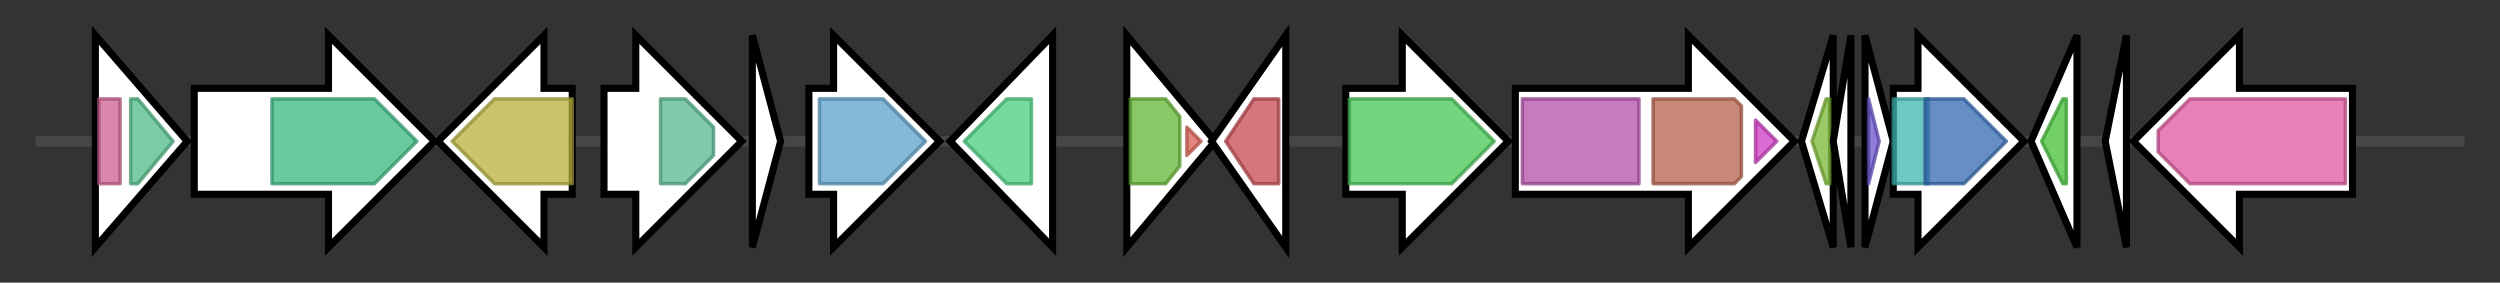 <svg version="1.1" baseProfile="full" xmlns="http://www.w3.org/2000/svg" width="707.767" height="80">
	<rect width="100%" height="100%" fill="#333333" stroke="none"/>
	<g>
		<line x1="10" y1="40.0" x2="697.767" y2="40.0" style="stroke:rgb(70,70,70); stroke-width:3 "/>
		<g>
			<title> (ctg2_283)</title>
			<polygon class=" (ctg2_283)" points="27,10 53,40 27,70" fill="rgb(255,255,255)" fill-opacity="1.0" stroke="rgb(0,0,0)" stroke-width="2"  />
			<g>
				<title>XdhC_CoxI (PF02625)
"XdhC and CoxI family"</title>
				<rect class="PF02625" x="28" y="28" stroke-linejoin="round" width="6" height="24" fill="rgb(206,94,146)" stroke="rgb(164,75,116)" stroke-width="1" opacity="0.75" />
			</g>
			<g>
				<title>XdhC_C (PF13478)
"XdhC Rossmann domain"</title>
				<polygon class="PF13478" points="37,28 39,28 49,40 39,52 37,52" stroke-linejoin="round" width="14" height="24" fill="rgb(79,186,134)" stroke="rgb(63,148,107)" stroke-width="1" opacity="0.75" />
			</g>
		</g>
		<g>
			<title> (ctg2_284)</title>
			<polygon class=" (ctg2_284)" points="55,25 93,25 93,10 123,40 93,70 93,55 55,55" fill="rgb(255,255,255)" fill-opacity="1.0" stroke="rgb(0,0,0)" stroke-width="2"  />
			<g>
				<title>Peptidase_M3 (PF01432)
"Peptidase family M3"</title>
				<polygon class="PF01432" points="77,28 106,28 118,40 106,52 77,52" stroke-linejoin="round" width="45" height="24" fill="rgb(56,183,126)" stroke="rgb(44,146,100)" stroke-width="1" opacity="0.75" />
			</g>
		</g>
		<g>
			<title> (ctg2_285)</title>
			<polygon class=" (ctg2_285)" points="162,25 154,25 154,10 124,40 154,70 154,55 162,55" fill="rgb(255,255,255)" fill-opacity="1.0" stroke="rgb(0,0,0)" stroke-width="2"  />
			<g>
				<title>FAD_binding_3 (PF01494)
"FAD binding domain"</title>
				<polygon class="PF01494" points="128,40 140,28 162,28 162,52 140,52 128,40" stroke-linejoin="round" width="34" height="24" fill="rgb(182,175,59)" stroke="rgb(145,140,47)" stroke-width="1" opacity="0.75" />
			</g>
		</g>
		<g>
			<title> (ctg2_286)</title>
			<polygon class=" (ctg2_286)" points="171,25 180,25 180,10 210,40 180,70 180,55 171,55" fill="rgb(255,255,255)" fill-opacity="1.0" stroke="rgb(0,0,0)" stroke-width="2"  />
			<g>
				<title>Glyco_trans_1_4 (PF13692)
"Glycosyl transferases group 1"</title>
				<polygon class="PF13692" points="187,28 194,28 202,36 202,44 194,52 187,52" stroke-linejoin="round" width="15" height="24" fill="rgb(85,182,142)" stroke="rgb(68,145,113)" stroke-width="1" opacity="0.75" />
			</g>
		</g>
		<g>
			<title> (ctg2_287)</title>
			<polygon class=" (ctg2_287)" points="213,10 221,40 213,70" fill="rgb(255,255,255)" fill-opacity="1.0" stroke="rgb(0,0,0)" stroke-width="2"  />
		</g>
		<g>
			<title> (ctg2_288)</title>
			<polygon class=" (ctg2_288)" points="229,25 236,25 236,10 266,40 236,70 236,55 229,55" fill="rgb(255,255,255)" fill-opacity="1.0" stroke="rgb(0,0,0)" stroke-width="2"  />
			<g>
				<title>Beta-lactamase (PF00144)
"Beta-lactamase"</title>
				<polygon class="PF00144" points="232,28 250,28 262,40 250,52 232,52" stroke-linejoin="round" width="34" height="24" fill="rgb(92,159,200)" stroke="rgb(73,127,160)" stroke-width="1" opacity="0.75" />
			</g>
		</g>
		<g>
			<title> (ctg2_289)</title>
			<polygon class=" (ctg2_289)" points="269,40 298,10 298,70" fill="rgb(255,255,255)" fill-opacity="1.0" stroke="rgb(0,0,0)" stroke-width="2"  />
			<g>
				<title>adh_short_C2 (PF13561)
"Enoyl-(Acyl carrier protein) reductase"</title>
				<polygon class="PF13561" points="273,40 285,28 292,28 292,52 285,52" stroke-linejoin="round" width="23" height="24" fill="rgb(73,205,127)" stroke="rgb(58,164,101)" stroke-width="1" opacity="0.75" />
			</g>
		</g>
		<g>
			<title> (ctg2_290)</title>
			<polygon class=" (ctg2_290)" points="319,10 344,40 319,70" fill="rgb(255,255,255)" fill-opacity="1.0" stroke="rgb(0,0,0)" stroke-width="2"  />
			<g>
				<title>Autoind_bind (PF03472)
"Autoinducer binding domain"</title>
				<polygon class="PF03472" points="320,28 330,28 334,33 334,47 330,52 320,52" stroke-linejoin="round" width="14" height="24" fill="rgb(99,181,52)" stroke="rgb(79,144,41)" stroke-width="1" opacity="0.75" />
			</g>
			<g>
				<title>GerE (PF00196)
"Bacterial regulatory proteins, luxR family"</title>
				<polygon class="PF00196" points="336,36 340,40 336,44" stroke-linejoin="round" width="5" height="24" fill="rgb(219,94,82)" stroke="rgb(175,75,65)" stroke-width="1" opacity="0.75" />
			</g>
		</g>
		<g>
			<title> (ctg2_291)</title>
			<polygon class=" (ctg2_291)" points="343,40 364,10 364,70" fill="rgb(255,255,255)" fill-opacity="1.0" stroke="rgb(0,0,0)" stroke-width="2"  />
			<g>
				<title>Autoind_synth (PF00765)
"Autoinducer synthase"</title>
				<polygon class="PF00765" points="347,40 355,28 362,28 362,52 355,52" stroke-linejoin="round" width="17" height="24" fill="rgb(197,72,80)" stroke="rgb(157,57,64)" stroke-width="1" opacity="0.75" />
			</g>
		</g>
		<g>
			<title> (ctg2_292)</title>
			<polygon class=" (ctg2_292)" points="381,25 397,25 397,10 427,40 397,70 397,55 381,55" fill="rgb(255,255,255)" fill-opacity="1.0" stroke="rgb(0,0,0)" stroke-width="2"  />
			<g>
				<title>MFS_2 (PF13347)
"MFS/sugar transport protein"</title>
				<polygon class="PF13347" points="382,28 411,28 423,40 423,40 411,52 382,52" stroke-linejoin="round" width="41" height="24" fill="rgb(68,198,83)" stroke="rgb(54,158,66)" stroke-width="1" opacity="0.75" />
			</g>
		</g>
		<g>
			<title> (ctg2_293)</title>
			<polygon class=" (ctg2_293)" points="429,25 478,25 478,10 508,40 478,70 478,55 429,55" fill="rgb(255,255,255)" fill-opacity="1.0" stroke="rgb(0,0,0)" stroke-width="2"  />
			<g>
				<title>Glyco_hydro_3 (PF00933)
"Glycosyl hydrolase family 3 N terminal domain"</title>
				<rect class="PF00933" x="431" y="28" stroke-linejoin="round" width="33" height="24" fill="rgb(179,79,172)" stroke="rgb(143,63,137)" stroke-width="1" opacity="0.75" />
			</g>
			<g>
				<title>Glyco_hydro_3_C (PF01915)
"Glycosyl hydrolase family 3 C-terminal domain"</title>
				<polygon class="PF01915" points="468,28 491,28 493,30 493,50 491,52 468,52" stroke-linejoin="round" width="25" height="24" fill="rgb(181,96,75)" stroke="rgb(144,76,59)" stroke-width="1" opacity="0.75" />
			</g>
			<g>
				<title>Fn3-like (PF14310)
"Fibronectin type III-like domain"</title>
				<polygon class="PF14310" points="497,34 503,40 503,40 497,46" stroke-linejoin="round" width="6" height="24" fill="rgb(206,58,194)" stroke="rgb(164,46,155)" stroke-width="1" opacity="0.75" />
			</g>
		</g>
		<g>
			<title> (ctg2_294)</title>
			<polygon class=" (ctg2_294)" points="510,40 519,10 519,70" fill="rgb(255,255,255)" fill-opacity="1.0" stroke="rgb(0,0,0)" stroke-width="2"  />
			<g>
				<title>Acetyltransf_1 (PF00583)
"Acetyltransferase (GNAT) family"</title>
				<polygon class="PF00583" points="513,40 517,28 518,28 518,52 517,52" stroke-linejoin="round" width="6" height="24" fill="rgb(121,183,50)" stroke="rgb(96,146,39)" stroke-width="1" opacity="0.75" />
			</g>
		</g>
		<g>
			<title> (ctg2_295)</title>
			<polygon class=" (ctg2_295)" points="519,40 524,10 524,70" fill="rgb(255,255,255)" fill-opacity="1.0" stroke="rgb(0,0,0)" stroke-width="2"  />
		</g>
		<g>
			<title> (ctg2_296)</title>
			<polygon class=" (ctg2_296)" points="528,10 536,40 528,70" fill="rgb(255,255,255)" fill-opacity="1.0" stroke="rgb(0,0,0)" stroke-width="2"  />
			<g>
				<title>HTH_3 (PF01381)
"Helix-turn-helix"</title>
				<polygon class="PF01381" points="529,28 529,28 532,40 529,52 529,52" stroke-linejoin="round" width="5" height="24" fill="rgb(105,79,202)" stroke="rgb(83,63,161)" stroke-width="1" opacity="0.75" />
			</g>
		</g>
		<g>
			<title> (ctg2_297)</title>
			<polygon class=" (ctg2_297)" points="536,25 543,25 543,10 573,40 543,70 543,55 536,55" fill="rgb(255,255,255)" fill-opacity="1.0" stroke="rgb(0,0,0)" stroke-width="2"  />
			<g>
				<title>Couple_hipA (PF13657)
"HipA N-terminal domain"</title>
				<rect class="PF13657" x="536" y="28" stroke-linejoin="round" width="10" height="24" fill="rgb(65,181,177)" stroke="rgb(52,144,141)" stroke-width="1" opacity="0.75" />
			</g>
			<g>
				<title>HipA_C (PF07804)
"HipA-like C-terminal domain"</title>
				<polygon class="PF07804" points="545,28 556,28 568,40 568,40 556,52 545,52" stroke-linejoin="round" width="23" height="24" fill="rgb(52,106,179)" stroke="rgb(41,84,143)" stroke-width="1" opacity="0.75" />
			</g>
		</g>
		<g>
			<title> (ctg2_298)</title>
			<polygon class=" (ctg2_298)" points="575,40 588,10 588,70" fill="rgb(255,255,255)" fill-opacity="1.0" stroke="rgb(0,0,0)" stroke-width="2"  />
			<g>
				<title>GFA (PF04828)
"Glutathione-dependent formaldehyde-activating enzyme"</title>
				<polygon class="PF04828" points="578,40 584,28 585,28 585,52 584,52" stroke-linejoin="round" width="8" height="24" fill="rgb(68,192,55)" stroke="rgb(54,153,44)" stroke-width="1" opacity="0.75" />
			</g>
		</g>
		<g>
			<title> (ctg2_299)</title>
			<polygon class=" (ctg2_299)" points="596,40 602,10 602,70" fill="rgb(255,255,255)" fill-opacity="1.0" stroke="rgb(0,0,0)" stroke-width="2"  />
		</g>
		<g>
			<title> (ctg2_300)</title>
			<polygon class=" (ctg2_300)" points="666,25 634,25 634,10 604,40 634,70 634,55 666,55" fill="rgb(255,255,255)" fill-opacity="1.0" stroke="rgb(0,0,0)" stroke-width="2"  />
			<g>
				<title>K_trans (PF02705)
"K+ potassium transporter"</title>
				<polygon class="PF02705" points="611,37 620,28 664,28 664,52 620,52 611,43" stroke-linejoin="round" width="53" height="24" fill="rgb(221,85,157)" stroke="rgb(176,67,125)" stroke-width="1" opacity="0.75" />
			</g>
		</g>
	</g>
</svg>
